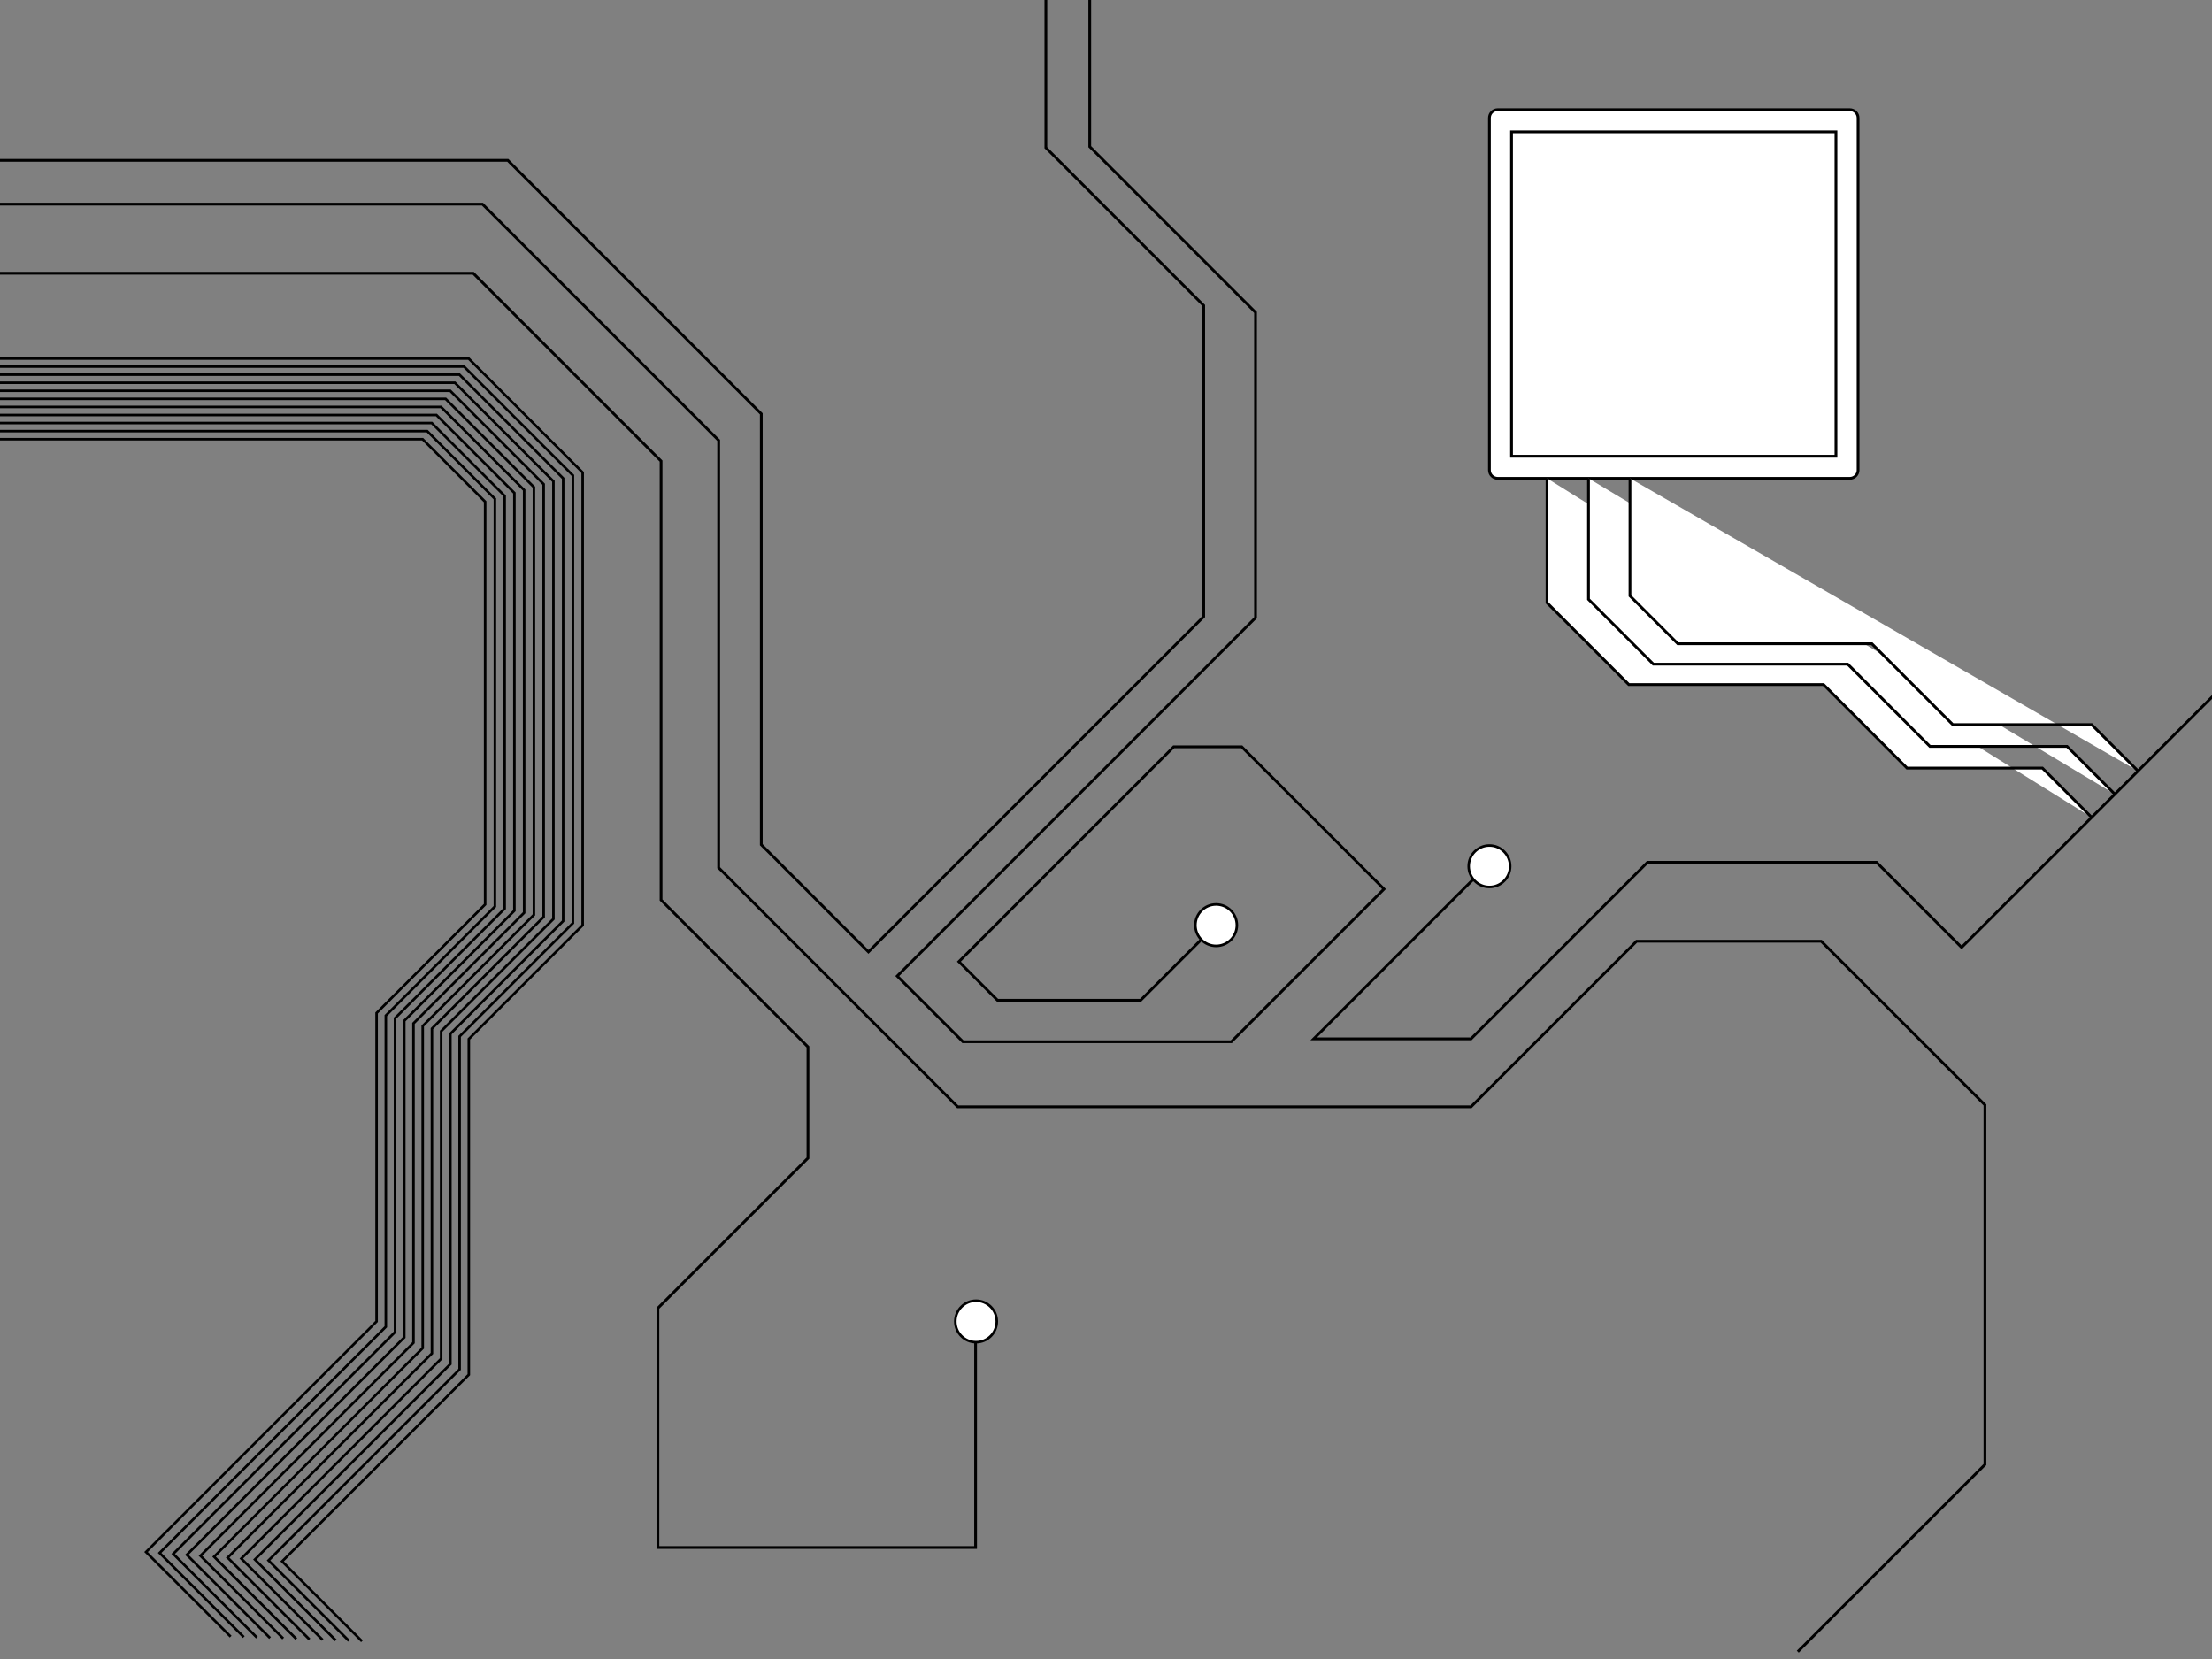 <?xml version="1.0" encoding="utf-8"?>
<!-- Generator: Adobe Illustrator 15.0.2, SVG Export Plug-In . SVG Version: 6.00 Build 0)  -->
<!DOCTYPE svg PUBLIC "-//W3C//DTD SVG 1.0//EN" "http://www.w3.org/TR/2001/REC-SVG-20010904/DTD/svg10.dtd">
<svg version="1.0" xmlns="http://www.w3.org/2000/svg" xmlns:xlink="http://www.w3.org/1999/xlink" x="0px" y="0px" width="800px"
     height="600px" viewBox="0 0 800 600" enable-background="new 0 0 800 600" xml:space="preserve">
<rect x="0" y="0" width="800" height="600" fill="#808080" stroke="none"/>
<g id="CircuitPaths">
	<polyline fill="none" stroke="#000000" stroke-miterlimit="10" points="0,73.833 174.5,73.833 259.917,159.25 259.917,313.833 
		346.375,400.292 532,400.292 591.896,340.396 658.667,340.396 717.885,399.615 717.885,529.667 650.192,597.359 	"/>
	<polyline fill="none" stroke="#000000" stroke-miterlimit="10" points="0,58 183.667,58 275.333,149.667 275.333,305.5 
		314.083,344.25 435.333,223 435.333,110.5 378.25,53.417 378.25,0 	"/>
	<polyline fill="none" stroke="#000000" stroke-miterlimit="10" points="394.125,0 394.125,53.042 454.083,113 454.083,223.417 
		324.5,353 348.25,376.75 445.333,376.75 500.541,321.541 449.083,270.083 424.5,270.083 346.792,347.791 360.751,361.75 
		412.521,361.75 442.052,332.219 	"/>
	<polyline fill="none" stroke="#000000" stroke-miterlimit="10" points="537.833,313 475.125,375.708 532,375.708 595.854,311.854 
		678.667,311.854 709.448,342.635 801.208,250.875 	"/>
	<polyline fill="none" stroke="#000000" stroke-miterlimit="10" points="0,98.833 171.167,98.833 239.083,166.75 239.083,325.5 
		292.208,378.625 292.208,418.833 237.938,473.104 237.938,559.667 352.833,559.667 352.833,476.333 	"/>
	<circle fill="#FFFFFF" stroke="#000000" stroke-width="0.917" stroke-miterlimit="10" cx="353" cy="477.917" r="7.5"/>
	<circle fill="#FFFFFF" stroke="#000000" stroke-width="0.917" stroke-miterlimit="10" cx="439.833" cy="334.597" r="7.5"/>
	<circle fill="#FFFFFF" stroke="#000000" stroke-width="0.917" stroke-miterlimit="10" cx="538.667" cy="313.291" r="7.5"/>
	<g>
		<polyline fill="none" stroke="#000000" stroke-width="0.917" stroke-miterlimit="10" points="0,129.667 169.5,129.667 
			210.729,170.896 210.729,334.597 169.559,375.768 169.559,497.167 102.03,564.696 130.917,593.583 		"/>
		<polyline fill="none" stroke="#000000" stroke-width="0.917" stroke-miterlimit="10" points="0,132.583 167.833,132.583 
			207.203,171.952 207.203,333.847 166.223,374.827 166.223,495.242 97.107,564.357 126.167,593.416 		"/>
		<polyline fill="none" stroke="#000000" stroke-width="0.917" stroke-miterlimit="10" points="0,135.5 166.167,135.5 
			203.675,173.008 203.675,333.097 162.886,373.887 162.886,493.317 92.185,564.019 121.417,593.25 		"/>
		<polyline fill="none" stroke="#000000" stroke-width="0.917" stroke-miterlimit="10" points="0,138.417 164.5,138.417 
			200.148,174.064 200.148,332.347 159.55,372.945 159.55,491.392 87.263,563.679 116.667,593.083 		"/>
		<polyline fill="none" stroke="#000000" stroke-width="0.917" stroke-miterlimit="10" points="0,141.333 162.833,141.333 
			196.621,175.121 196.621,331.597 156.213,372.005 156.213,489.467 82.34,563.34 111.917,592.917 		"/>
		<polyline fill="none" stroke="#000000" stroke-width="0.917" stroke-miterlimit="10" points="0,144.25 161.167,144.25 
			193.094,176.177 193.094,330.847 152.877,371.064 152.877,487.542 77.418,563.001 107.167,592.75 		"/>
		<polyline fill="none" stroke="#000000" stroke-width="0.917" stroke-miterlimit="10" points="0,147.167 159.5,147.167 
			189.567,177.233 189.567,330.097 149.54,370.124 149.54,485.617 72.495,562.662 102.417,592.583 		"/>
		<polyline fill="none" stroke="#000000" stroke-width="0.917" stroke-miterlimit="10" points="0,150.083 157.833,150.083 
			186.04,178.29 186.04,329.347 146.204,369.184 146.204,483.692 67.573,562.323 97.667,592.417 		"/>
		<polyline fill="none" stroke="#000000" stroke-width="0.917" stroke-miterlimit="10" points="0,153 156.167,153 182.513,179.346 
			182.513,328.597 142.867,368.242 142.867,481.767 62.65,561.983 92.917,592.25 		"/>
		<polyline fill="none" stroke="#000000" stroke-width="0.917" stroke-miterlimit="10" points="0,155.917 154.5,155.917 
			178.986,180.402 178.986,327.847 139.531,367.302 139.531,479.842 57.728,561.645 88.167,592.084 		"/>
		<polyline fill="none" stroke="#000000" stroke-width="0.917" stroke-miterlimit="10" points="0,158.833 152.833,158.833 
			175.458,181.458 175.458,327.097 136.194,366.361 136.194,477.917 52.806,561.306 83.417,591.917 		"/>
	</g>
</g>
<g id="Processor">
	<g>
		<path fill="#FFFFFF" d="M672,170c0,1.657-1.343,3-3,3H566.167h-24.5c-1.657,0-3-1.343-3-3V42.667c0-1.657,1.343-3,3-3H669
			c1.657,0,3,1.343,3,3V170z"/>
		<path fill="none" stroke="#000000" stroke-miterlimit="10" d="M672,170c0,1.657-1.343,3-3,3H566.167h-24.5c-1.657,0-3-1.343-3-3
			V42.667c0-1.657,1.343-3,3-3H669c1.657,0,3,1.343,3,3V170z"/>
		<rect x="546.667" y="47.667" fill="none" stroke="#000000" stroke-miterlimit="10" width="117.333" height="117.333"/>
	</g>
	<g>
		<polyline fill="#FFFFFF" stroke="#000000" stroke-miterlimit="10" points="559.5,173 559.5,218 589.083,247.583 659.5,247.583 
			689.708,277.791 738.667,277.791 756.479,295.604 		"/>
		<polyline fill="#FFFFFF" stroke="#000000" stroke-miterlimit="10" points="574.5,173 574.5,216.75 597.951,240.2 668.25,240.2 
			697.982,269.934 747.573,269.934 764.861,287.222 		"/>
		<polyline fill="#FFFFFF" stroke="#000000" stroke-miterlimit="10" points="589.5,173 589.5,215.5 606.818,232.818 677,232.818 
			706.258,262.076 756.479,262.076 773.243,278.84 		"/>
	</g>
</g>
</svg>
